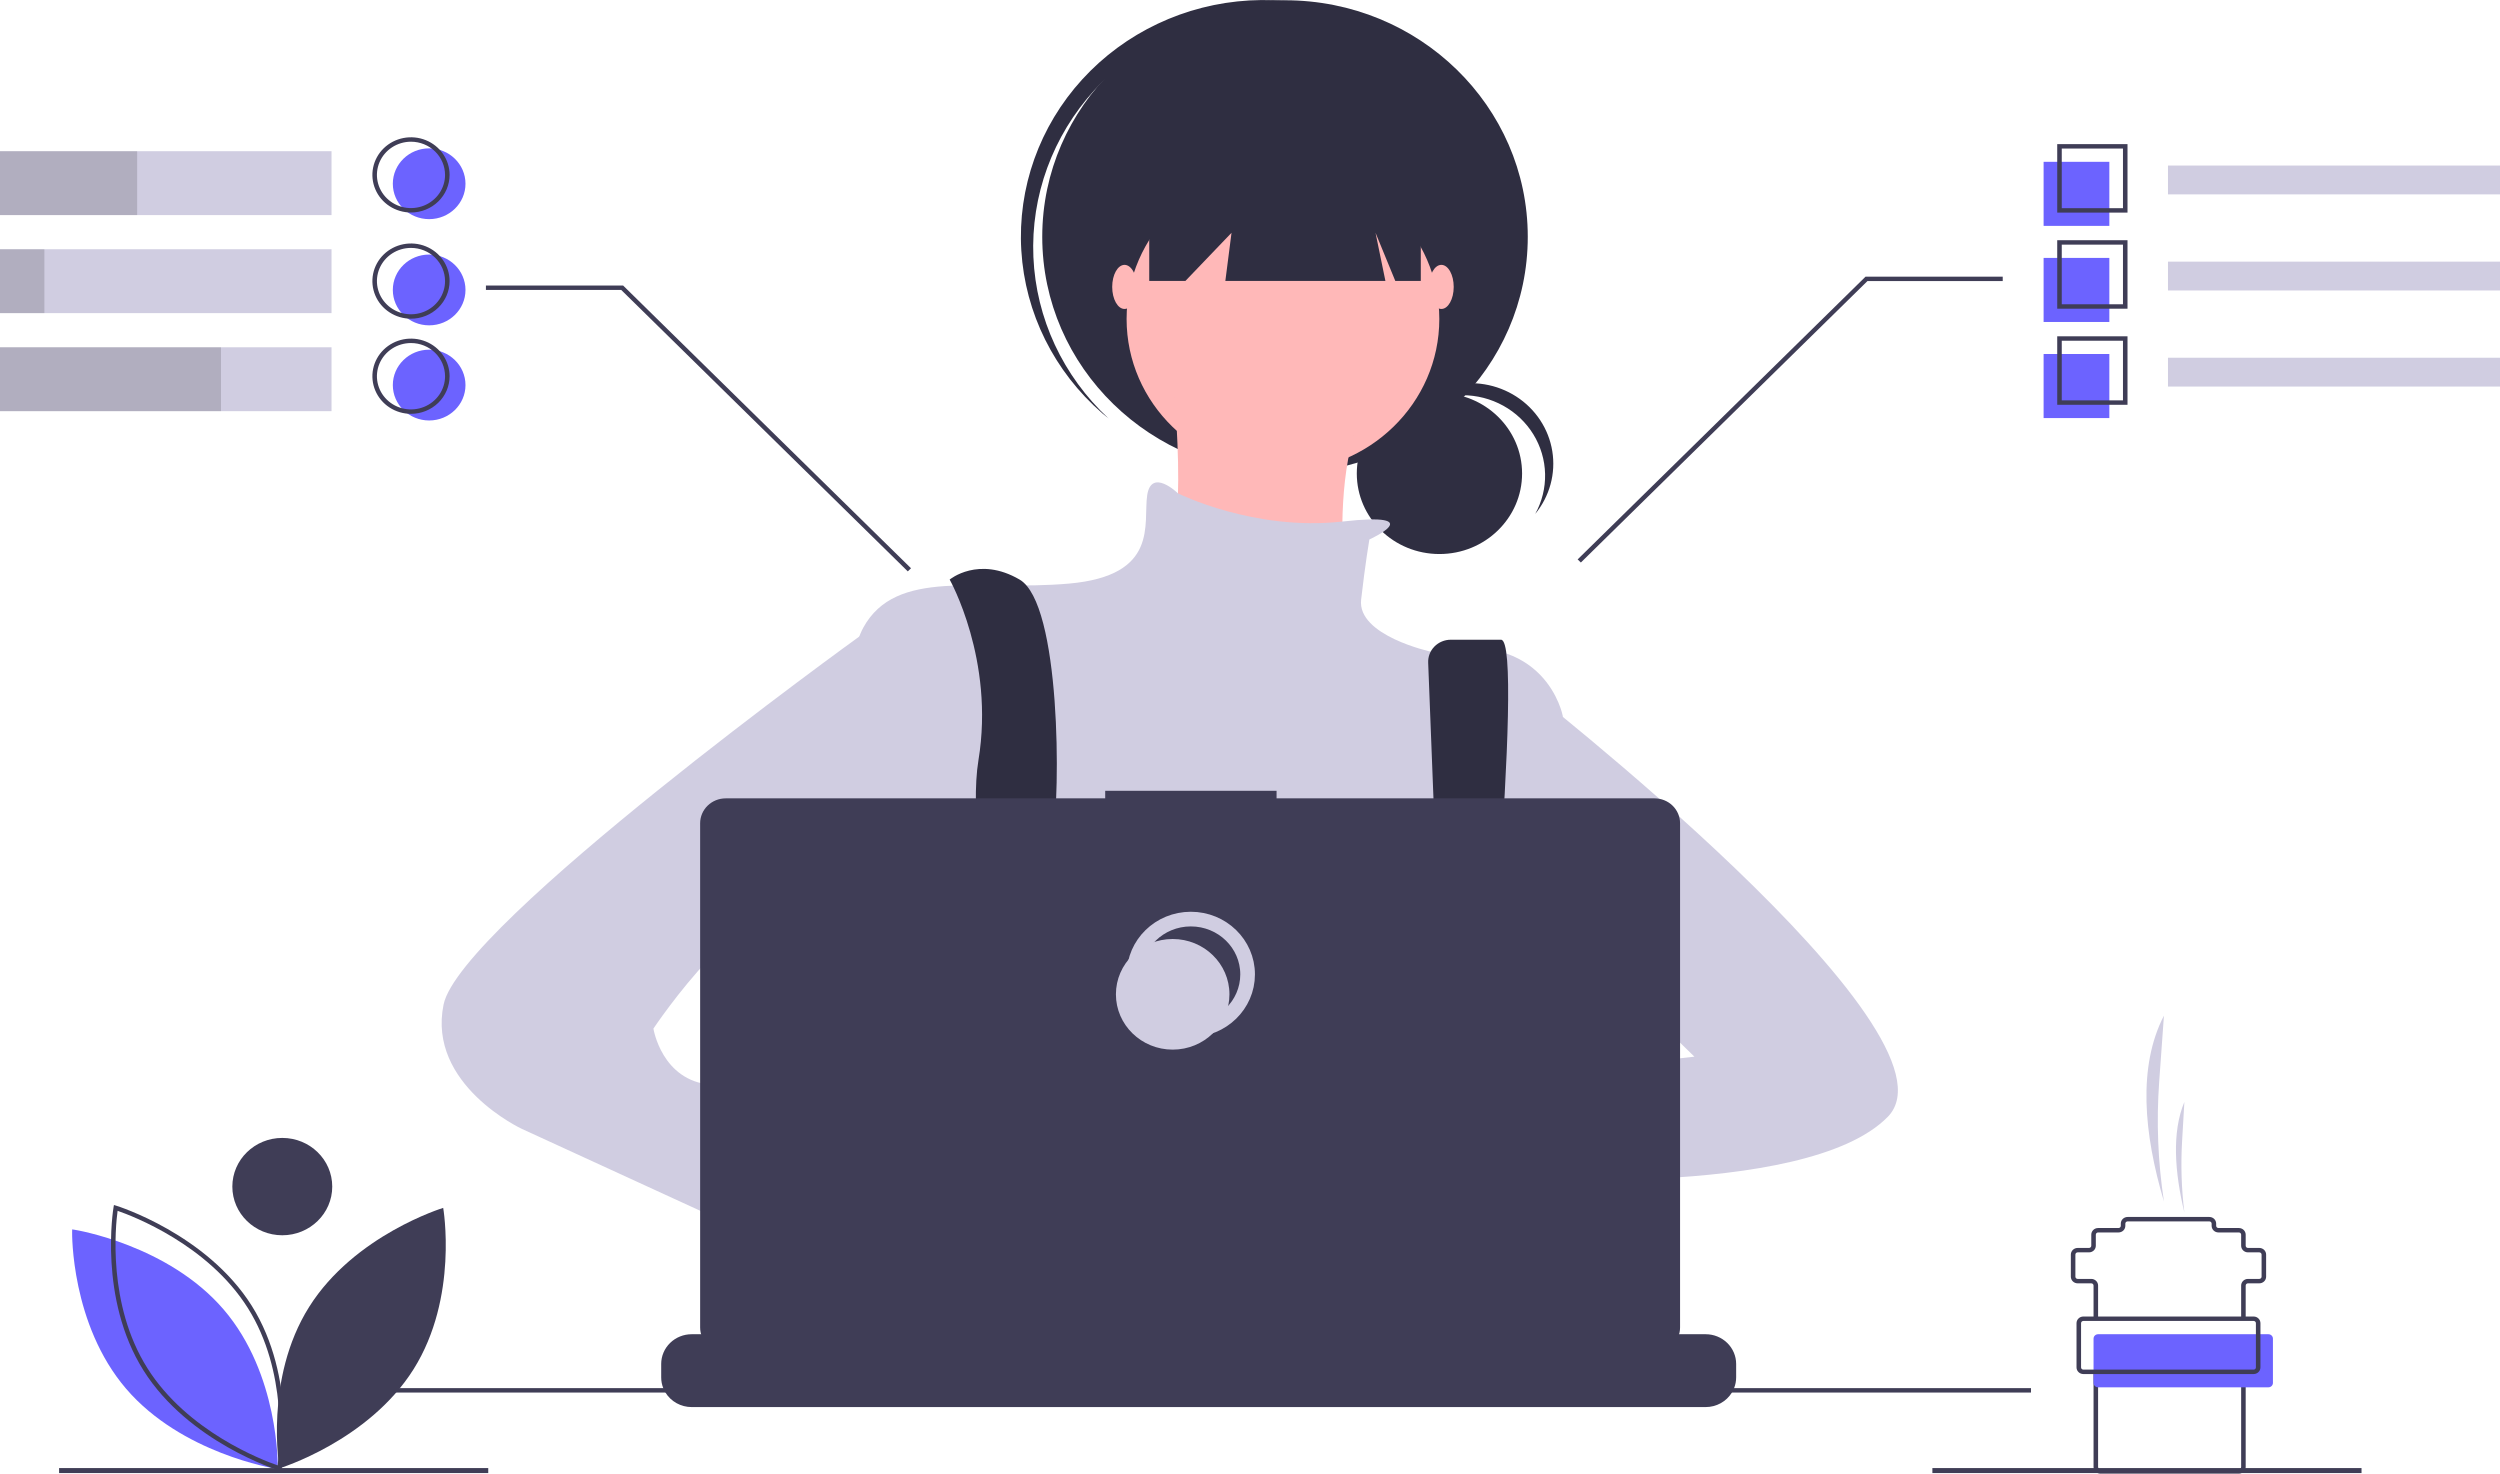 <svg width="341" height="201" viewBox="0 0 341 201" fill="none" xmlns="http://www.w3.org/2000/svg">
<g clip-path="url(#clip0)">
<path d="M196.34 75.57C202.565 75.57 207.612 70.653 207.612 64.587C207.612 58.521 202.565 53.603 196.34 53.603C190.114 53.603 185.067 58.521 185.067 64.587C185.067 70.653 190.114 75.57 196.34 75.57Z" fill="#2F2E41"/>
<path d="M199.48 53.906C201.431 53.906 203.348 54.399 205.045 55.338C206.741 56.276 208.159 57.628 209.159 59.26C210.159 60.892 210.707 62.749 210.75 64.649C210.793 66.55 210.329 68.428 209.403 70.102C210.381 68.91 211.092 67.534 211.494 66.059C211.895 64.585 211.976 63.045 211.733 61.539C211.489 60.032 210.927 58.591 210.08 57.308C209.234 56.025 208.122 54.928 206.817 54.087C205.511 53.245 204.04 52.678 202.497 52.422C200.954 52.165 199.373 52.224 197.855 52.596C196.337 52.967 194.915 53.643 193.679 54.58C192.444 55.516 191.422 56.693 190.68 58.036C191.733 56.747 193.072 55.706 194.595 54.991C196.119 54.276 197.789 53.905 199.48 53.906Z" fill="#2F2E41"/>
<path d="M175.275 64.564C193.563 64.564 208.388 50.119 208.388 32.3C208.388 14.482 193.563 0.037 175.275 0.037C156.988 0.037 142.163 14.482 142.163 32.3C142.163 50.119 156.988 64.564 175.275 64.564Z" fill="#2F2E41"/>
<path d="M149.287 12.281C154.993 6.029 162.968 2.181 171.53 1.55C180.092 0.919 188.571 3.554 195.177 8.899C194.907 8.648 194.639 8.395 194.357 8.151C187.794 2.468 179.182 -0.442 170.416 0.061C161.651 0.564 153.449 4.439 147.615 10.833C141.781 17.227 138.793 25.618 139.307 34.158C139.821 42.7 143.796 50.692 150.357 56.378C150.638 56.621 150.927 56.851 151.215 57.084C144.993 51.317 141.315 43.421 140.955 35.062C140.596 26.703 143.583 18.535 149.287 12.281Z" fill="#2F2E41"/>
<path d="M174.995 64.29C186.773 64.29 196.322 54.986 196.322 43.51C196.322 32.033 186.773 22.73 174.995 22.73C163.216 22.73 153.668 32.033 153.668 43.51C153.668 54.986 163.216 64.29 174.995 64.29Z" fill="#FFB8B8"/>
<path d="M159.842 50.072C159.842 50.072 162.648 75.227 158.158 77.961C153.668 80.695 183.975 84.523 183.975 84.523C183.975 84.523 179.485 57.181 190.709 50.072H159.842Z" fill="#FFB8B8"/>
<path d="M186.781 73.586C186.781 73.586 195.138 69.784 183.102 71.138C171.066 72.493 160.682 67.298 160.682 67.298C160.682 67.298 157.035 63.743 156.474 67.571C155.913 71.399 158.158 78.508 145.811 79.602C133.464 80.695 122.239 77.414 117.749 85.617C113.259 93.82 115.504 129.365 115.504 129.365C115.504 129.365 123.923 158.894 130.657 163.269C137.392 167.644 196.322 161.629 196.322 161.629L213.159 132.099V97.648C213.159 97.648 210.914 85.617 195.199 88.898C195.199 88.898 185.097 86.711 185.658 81.789C186.22 76.868 186.781 73.586 186.781 73.586Z" fill="#D0CDE1"/>
<path d="M132.885 184.167C133.232 182.694 133.464 181.861 133.464 181.861L133.284 180.663L131.435 168.429L130.658 163.269C137.391 160.534 139.076 147.956 139.076 147.956L139.33 147.808L140.479 147.139V147.136L144.604 144.724L144.688 144.676L146.354 145.756L149.74 147.956C161.583 156.442 173.644 156.291 181.086 154.955C185.636 154.137 188.464 152.878 188.464 152.878L196.628 150.226L196.882 150.144L197.133 150.18L201.921 150.887L202.008 150.902L202.404 150.959L201.295 158.428L199.688 169.283C203.934 171.474 207.71 175.59 211.011 180.663C211.742 181.786 212.45 182.954 213.136 184.167C214.028 185.736 214.88 187.369 215.691 189.04C215.79 189.24 215.886 189.442 215.982 189.644C216.295 190.299 216.605 190.96 216.905 191.624H131.398C131.51 190.957 131.621 190.32 131.729 189.707C131.735 189.687 131.739 189.665 131.742 189.644C131.782 189.439 131.819 189.24 131.853 189.04C132.231 187.049 132.597 185.386 132.885 184.167Z" fill="#2F2E41"/>
<path d="M129.535 79.055C129.535 79.055 135.708 89.992 133.464 103.663C131.219 117.334 140.198 151.239 140.198 151.239L146.933 149.598C146.933 149.598 142.443 121.162 143.566 114.6C144.688 108.038 144.688 82.336 139.076 79.055C133.464 75.774 129.535 79.055 129.535 79.055Z" fill="#2F2E41"/>
<path d="M194.804 90.421L197.164 150.965L201.653 153.699C201.653 153.699 208.108 87.258 204.74 87.258H197.888C197.47 87.258 197.055 87.341 196.67 87.502C196.285 87.663 195.938 87.898 195.65 88.194C195.361 88.49 195.137 88.84 194.992 89.223C194.847 89.605 194.783 90.013 194.804 90.421Z" fill="#2F2E41"/>
<path d="M143.285 149.872C144.835 149.872 146.091 148.647 146.091 147.137C146.091 145.627 144.835 144.403 143.285 144.403C141.735 144.403 140.479 145.627 140.479 147.137C140.479 148.647 141.735 149.872 143.285 149.872Z" fill="#6C63FF"/>
<path d="M199.408 152.606C200.958 152.606 202.215 151.382 202.215 149.871C202.215 148.361 200.958 147.137 199.408 147.137C197.859 147.137 196.602 148.361 196.602 149.871C196.602 151.382 197.859 152.606 199.408 152.606Z" fill="#6C63FF"/>
<path d="M156.755 17.535V38.315H161.694L167.979 31.753L167.138 38.315H188.969L187.622 31.753L190.316 38.315H193.796V17.535H156.755Z" fill="#2F2E41"/>
<path d="M153.387 42.143C154.317 42.143 155.071 40.796 155.071 39.135C155.071 37.474 154.317 36.127 153.387 36.127C152.457 36.127 151.704 37.474 151.704 39.135C151.704 40.796 152.457 42.143 153.387 42.143Z" fill="#FFB8B8"/>
<path d="M196.602 42.143C197.532 42.143 198.286 40.796 198.286 39.135C198.286 37.474 197.532 36.127 196.602 36.127C195.672 36.127 194.919 37.474 194.919 39.135C194.919 40.796 195.672 42.143 196.602 42.143Z" fill="#FFB8B8"/>
<path d="M208.108 149.598C208.108 149.598 182.571 144.95 180.888 153.152C179.204 161.355 209.23 157.801 209.23 157.801L208.108 149.598Z" fill="#FFB8B8"/>
<path d="M207.546 93.273C207.546 93.273 268.721 140.848 257.496 152.332C246.271 163.816 203.618 160.535 203.618 160.535L206.424 146.864L231.118 144.13L218.771 132.099L207.546 133.193V93.273Z" fill="#D0CDE1"/>
<path d="M117.188 172.566L125.045 178.581C125.045 178.581 130.657 195.533 139.076 190.611C147.494 185.69 131.219 168.191 131.219 168.191L121.678 164.91L117.188 172.566Z" fill="#FFB8B8"/>
<path d="M125.045 84.523L117.209 86.821C117.209 86.821 62.748 126.084 60.503 137.021C58.258 147.957 71.167 153.973 71.167 153.973L119.994 176.393L125.045 163.269L102.035 151.785C102.035 151.785 103.718 148.504 96.983 147.957C90.249 147.411 89.126 140.302 89.126 140.302C89.126 140.302 102.596 120.068 109.892 124.443C117.188 128.818 119.433 132.099 119.433 132.099L125.045 84.523Z" fill="#D0CDE1"/>
<path d="M236.811 186.041V187.873C236.812 188.375 236.716 188.874 236.529 189.342C236.446 189.551 236.345 189.753 236.228 189.946C235.859 190.549 235.336 191.049 234.708 191.396C234.081 191.743 233.372 191.926 232.651 191.925H94.346C93.625 191.926 92.916 191.743 92.289 191.396C91.662 191.049 91.138 190.549 90.769 189.946C90.652 189.753 90.552 189.551 90.469 189.342C90.281 188.874 90.186 188.375 90.187 187.873V186.041C90.187 185.508 90.294 184.981 90.503 184.49C90.712 183.998 91.019 183.551 91.405 183.175C91.791 182.798 92.25 182.5 92.754 182.296C93.259 182.092 93.8 181.988 94.346 181.988H102.319V181.134C102.319 181.112 102.323 181.09 102.332 181.069C102.34 181.049 102.353 181.03 102.369 181.014C102.385 180.999 102.405 180.986 102.426 180.978C102.447 180.969 102.469 180.965 102.492 180.965H106.652C106.674 180.965 106.697 180.969 106.718 180.978C106.739 180.986 106.758 180.999 106.774 181.014C106.79 181.03 106.803 181.049 106.812 181.069C106.821 181.09 106.825 181.112 106.825 181.134V181.988H109.424V181.134C109.423 181.112 109.428 181.09 109.437 181.069C109.445 181.049 109.458 181.03 109.474 181.014C109.49 180.999 109.509 180.986 109.531 180.978C109.552 180.969 109.574 180.965 109.597 180.965H113.756C113.779 180.965 113.802 180.969 113.823 180.978C113.844 180.986 113.863 180.999 113.879 181.014C113.895 181.03 113.908 181.049 113.917 181.069C113.925 181.09 113.93 181.112 113.93 181.134V181.988H116.532V181.134C116.532 181.112 116.536 181.09 116.545 181.069C116.553 181.049 116.566 181.03 116.582 181.014C116.598 180.999 116.618 180.986 116.639 180.978C116.66 180.969 116.682 180.965 116.705 180.965H120.865C120.887 180.965 120.91 180.969 120.931 180.978C120.952 180.986 120.971 180.999 120.987 181.014C121.003 181.03 121.016 181.049 121.025 181.069C121.034 181.09 121.038 181.112 121.038 181.134V181.988H123.636V181.134C123.636 181.112 123.641 181.09 123.65 181.069C123.658 181.049 123.671 181.03 123.687 181.014C123.703 180.999 123.722 180.986 123.744 180.978C123.765 180.969 123.787 180.965 123.81 180.965H127.969C127.992 180.965 128.015 180.969 128.036 180.978C128.057 180.986 128.076 180.999 128.092 181.014C128.108 181.03 128.121 181.049 128.13 181.069C128.138 181.09 128.143 181.112 128.143 181.134V181.988H130.741V181.134C130.741 181.112 130.746 181.09 130.755 181.069C130.763 181.049 130.776 181.03 130.792 181.014C130.808 180.999 130.827 180.986 130.848 180.978C130.87 180.969 130.892 180.965 130.915 180.965H135.074C135.097 180.965 135.12 180.969 135.141 180.978C135.162 180.986 135.181 180.999 135.197 181.014C135.213 181.03 135.226 181.049 135.235 181.069C135.243 181.09 135.248 181.112 135.248 181.134V181.988H137.849V181.134C137.849 181.112 137.854 181.09 137.863 181.069C137.871 181.049 137.884 181.03 137.9 181.014C137.916 180.999 137.935 180.986 137.956 180.978C137.978 180.969 138 180.965 138.023 180.965H142.182C142.205 180.965 142.228 180.969 142.249 180.978C142.27 180.986 142.289 180.999 142.305 181.014C142.321 181.03 142.334 181.049 142.343 181.069C142.351 181.09 142.356 181.112 142.356 181.134V181.988H144.954V181.134C144.954 181.112 144.959 181.09 144.968 181.069C144.976 181.049 144.989 181.03 145.005 181.014C145.021 180.999 145.04 180.986 145.061 180.978C145.082 180.969 145.105 180.965 145.128 180.965H177.71C177.733 180.965 177.756 180.969 177.777 180.978C177.798 180.986 177.817 180.999 177.833 181.014C177.849 181.03 177.862 181.049 177.871 181.069C177.879 181.09 177.884 181.112 177.884 181.134V181.988H180.485V181.134C180.485 181.112 180.49 181.09 180.498 181.069C180.507 181.049 180.52 181.03 180.536 181.014C180.552 180.999 180.571 180.986 180.592 180.978C180.613 180.969 180.636 180.965 180.659 180.965H184.818C184.864 180.965 184.908 180.983 184.94 181.015C184.973 181.046 184.991 181.089 184.992 181.134V181.988H187.59V181.134C187.59 181.112 187.595 181.09 187.603 181.069C187.612 181.049 187.625 181.03 187.641 181.014C187.657 180.999 187.676 180.986 187.697 180.978C187.718 180.969 187.741 180.965 187.764 180.965H191.923C191.946 180.965 191.969 180.969 191.99 180.978C192.011 180.986 192.03 180.999 192.046 181.014C192.062 181.03 192.075 181.049 192.084 181.069C192.092 181.09 192.097 181.112 192.097 181.134V181.988H194.695V181.134C194.695 181.112 194.7 181.09 194.708 181.069C194.717 181.049 194.73 181.03 194.746 181.014C194.762 180.999 194.781 180.986 194.802 180.978C194.823 180.969 194.846 180.965 194.869 180.965H199.028C199.051 180.965 199.074 180.969 199.095 180.978C199.116 180.986 199.135 180.999 199.151 181.014C199.167 181.03 199.18 181.049 199.188 181.069C199.197 181.09 199.202 181.112 199.202 181.134V181.988H201.803V181.134C201.803 181.112 201.808 181.09 201.816 181.069C201.825 181.049 201.838 181.03 201.854 181.014C201.87 180.999 201.889 180.986 201.91 180.978C201.931 180.969 201.954 180.965 201.977 180.965H206.136C206.182 180.965 206.225 180.983 206.257 181.015C206.289 181.047 206.307 181.089 206.307 181.134V181.988H208.908V181.134C208.908 181.112 208.913 181.09 208.921 181.069C208.93 181.049 208.943 181.03 208.959 181.014C208.975 180.999 208.994 180.986 209.015 180.978C209.036 180.969 209.059 180.965 209.082 180.965H213.241C213.264 180.965 213.286 180.969 213.308 180.978C213.329 180.986 213.348 180.999 213.364 181.014C213.38 181.03 213.393 181.049 213.401 181.069C213.41 181.09 213.415 181.112 213.415 181.134V181.988H216.013V181.134C216.013 181.112 216.018 181.09 216.026 181.069C216.035 181.049 216.048 181.03 216.064 181.014C216.08 180.999 216.099 180.986 216.12 180.978C216.141 180.969 216.164 180.965 216.187 180.965H220.346C220.369 180.965 220.391 180.969 220.412 180.978C220.434 180.986 220.453 180.999 220.469 181.014C220.485 181.03 220.498 181.049 220.506 181.069C220.515 181.09 220.52 181.112 220.52 181.134V181.988H232.651C233.197 181.988 233.738 182.092 234.243 182.296C234.748 182.5 235.206 182.798 235.593 183.175C235.979 183.551 236.285 183.998 236.494 184.49C236.703 184.981 236.811 185.508 236.811 186.041Z" fill="#3F3D56"/>
<path d="M277.027 189.341H50.004V189.944H277.027V189.341Z" fill="#3F3D56"/>
<path d="M225.674 108.896H174.124V107.861H150.749V108.896H98.986C98.061 108.896 97.174 109.254 96.52 109.891C95.866 110.528 95.499 111.392 95.499 112.293V181.072C95.499 181.973 95.866 182.838 96.52 183.475C97.174 184.112 98.061 184.47 98.986 184.47H225.674C226.599 184.47 227.486 184.112 228.14 183.475C228.794 182.838 229.161 181.973 229.161 181.072V112.293C229.161 111.847 229.071 111.405 228.896 110.993C228.72 110.581 228.463 110.206 228.14 109.891C227.816 109.576 227.431 109.325 227.008 109.154C226.585 108.984 226.132 108.896 225.674 108.896Z" fill="#3F3D56"/>
<path d="M162.431 140.453C166.708 140.453 170.174 137.075 170.174 132.908C170.174 128.742 166.708 125.364 162.431 125.364C158.155 125.364 154.688 128.742 154.688 132.908C154.688 137.075 158.155 140.453 162.431 140.453Z" stroke="#D0CDE1" stroke-width="2" stroke-miterlimit="10"/>
<path d="M159.954 143.169C164.23 143.169 167.696 139.791 167.696 135.624C167.696 131.457 164.23 128.08 159.954 128.08C155.677 128.08 152.211 131.457 152.211 135.624C152.211 139.791 155.677 143.169 159.954 143.169Z" fill="#D0CDE1"/>
<path d="M66.596 200.246H8.059V200.928H66.596V200.246Z" fill="#3F3D56"/>
<path d="M322.113 200.246H263.577V200.928H322.113V200.246Z" fill="#3F3D56"/>
<path d="M42.165 178.266C35.998 188.076 38.12 200.278 38.12 200.278C38.12 200.278 50.24 196.575 56.407 186.766C62.573 176.956 60.452 164.754 60.452 164.754C60.452 164.754 48.332 168.456 42.165 178.266Z" fill="#3F3D56"/>
<path d="M37.868 200.359L37.517 200.305C37.391 200.285 24.77 198.248 17.212 189.436C9.653 180.625 9.835 168.161 9.838 168.036L9.845 167.69L10.196 167.744C10.322 167.764 22.943 169.802 30.502 178.613C38.06 187.425 37.878 199.888 37.876 200.013L37.868 200.359Z" fill="#6C63FF"/>
<path d="M38.366 200.669L38.027 200.566C37.905 200.528 25.725 196.716 19.569 186.923C13.412 177.13 15.461 164.826 15.482 164.703L15.541 164.362L15.88 164.466C16.003 164.503 28.183 168.315 34.339 178.108C40.495 187.901 38.446 200.205 38.425 200.328L38.366 200.669ZM16.041 165.157C15.761 167.222 14.643 177.933 20.097 186.608C25.551 195.283 35.851 199.18 37.866 199.875C38.147 197.81 39.264 187.099 33.811 178.424C28.357 169.748 18.056 165.852 16.041 165.157H16.041Z" fill="#3F3D56"/>
<path d="M38.505 168.491C42.268 168.491 45.318 165.519 45.318 161.852C45.318 158.186 42.268 155.213 38.505 155.213C34.741 155.213 31.691 158.186 31.691 161.852C31.691 165.519 34.741 168.491 38.505 168.491Z" fill="#3F3D56"/>
<path d="M123.822 77.936L84.733 39.548H66.28V38.945H84.992L85.083 39.035L124.262 77.511L123.822 77.936Z" fill="#3F3D56"/>
<path d="M215.629 76.728L254.718 38.341H273.172V37.738H254.459L254.368 37.827L215.189 76.304L215.629 76.728Z" fill="#3F3D56"/>
<path d="M45.219 20.623H0V29.338H45.219V20.623Z" fill="#D0CDE1"/>
<path d="M45.219 33.996H0V42.71H45.219V33.996Z" fill="#D0CDE1"/>
<path d="M45.219 47.368H0V56.082H45.219V47.368Z" fill="#D0CDE1"/>
<path opacity="0.15" d="M18.707 20.623H0V29.338H18.707V20.623Z" fill="black"/>
<path opacity="0.15" d="M6.056 33.996H0V42.71H6.056V33.996Z" fill="black"/>
<path opacity="0.15" d="M30.146 47.368H0V56.082H30.146V47.368Z" fill="black"/>
<path d="M341 22.581H295.712V26.513H341V22.581Z" fill="#D0CDE1"/>
<path d="M287.715 22.072H278.747V30.81H287.715V22.072Z" fill="#6C63FF"/>
<path d="M287.715 35.179H278.747V43.917H287.715V35.179Z" fill="#6C63FF"/>
<path d="M287.715 48.286H278.747V57.025H287.715V48.286Z" fill="#6C63FF"/>
<path d="M290.192 29H280.605V19.658H290.192V29ZM281.224 28.396H289.573V20.262H281.224V28.396Z" fill="#3F3D56"/>
<path d="M341 35.688H295.712V39.62H341V35.688Z" fill="#D0CDE1"/>
<path d="M290.192 42.107H280.605V32.765H290.192V42.107ZM281.224 41.503H289.573V33.369H281.224V41.503Z" fill="#3F3D56"/>
<path d="M341 48.795H295.712V52.727H341V48.795Z" fill="#D0CDE1"/>
<path d="M290.192 55.214H280.605V45.872H290.192V55.214ZM281.224 54.61H289.573V46.476H281.224V54.61Z" fill="#3F3D56"/>
<path d="M58.537 29.891C61.274 29.891 63.492 27.73 63.492 25.063C63.492 22.396 61.274 20.235 58.537 20.235C55.8 20.235 53.581 22.396 53.581 25.063C53.581 27.73 55.8 29.891 58.537 29.891Z" fill="#6C63FF"/>
<path d="M58.537 44.377C61.274 44.377 63.492 42.215 63.492 39.548C63.492 36.882 61.274 34.72 58.537 34.72C55.8 34.72 53.581 36.882 53.581 39.548C53.581 42.215 55.8 44.377 58.537 44.377Z" fill="#6C63FF"/>
<path d="M58.537 57.353C61.274 57.353 63.492 55.191 63.492 52.525C63.492 49.858 61.274 47.696 58.537 47.696C55.8 47.696 53.581 49.858 53.581 52.525C53.581 55.191 55.8 57.353 58.537 57.353Z" fill="#6C63FF"/>
<path d="M56.059 28.986C55.018 28.986 54 28.685 53.134 28.122C52.268 27.558 51.593 26.757 51.195 25.819C50.796 24.882 50.692 23.85 50.895 22.855C51.098 21.86 51.6 20.946 52.336 20.228C53.072 19.511 54.011 19.022 55.032 18.824C56.053 18.626 57.112 18.728 58.074 19.116C59.036 19.505 59.858 20.162 60.437 21.006C61.016 21.849 61.324 22.841 61.324 23.856C61.323 25.216 60.767 26.52 59.78 27.482C58.793 28.444 57.455 28.985 56.059 28.986ZM56.059 19.329C55.14 19.329 54.242 19.595 53.478 20.092C52.714 20.59 52.118 21.297 51.767 22.124C51.415 22.951 51.323 23.861 51.502 24.739C51.682 25.617 52.124 26.424 52.774 27.057C53.424 27.69 54.252 28.121 55.153 28.296C56.054 28.47 56.988 28.381 57.837 28.038C58.686 27.695 59.411 27.115 59.922 26.371C60.432 25.626 60.705 24.751 60.705 23.856C60.703 22.656 60.214 21.505 59.343 20.657C58.472 19.808 57.291 19.331 56.059 19.329Z" fill="#3F3D56"/>
<path d="M56.059 43.471C55.018 43.471 54 43.171 53.134 42.607C52.268 42.043 51.593 41.242 51.195 40.305C50.796 39.367 50.692 38.336 50.895 37.34C51.098 36.345 51.6 35.431 52.336 34.714C53.072 33.996 54.011 33.508 55.032 33.31C56.053 33.112 57.112 33.213 58.074 33.602C59.036 33.99 59.858 34.647 60.437 35.491C61.016 36.335 61.324 37.327 61.324 38.341C61.323 39.702 60.767 41.005 59.78 41.967C58.793 42.929 57.455 43.47 56.059 43.471ZM56.059 33.815C55.14 33.815 54.242 34.08 53.478 34.578C52.714 35.075 52.118 35.782 51.767 36.609C51.415 37.436 51.323 38.346 51.502 39.224C51.682 40.102 52.124 40.909 52.774 41.542C53.424 42.175 54.252 42.606 55.153 42.781C56.054 42.956 56.988 42.866 57.837 42.523C58.686 42.181 59.411 41.601 59.922 40.856C60.432 40.112 60.705 39.237 60.705 38.341C60.703 37.141 60.214 35.991 59.343 35.142C58.472 34.293 57.291 33.816 56.059 33.815Z" fill="#3F3D56"/>
<path d="M56.059 56.448C55.018 56.448 54 56.147 53.134 55.583C52.268 55.02 51.593 54.218 51.195 53.281C50.796 52.344 50.692 51.312 50.895 50.317C51.098 49.322 51.6 48.408 52.336 47.69C53.072 46.973 54.011 46.484 55.032 46.286C56.053 46.088 57.112 46.19 58.074 46.578C59.036 46.966 59.858 47.624 60.437 48.468C61.016 49.311 61.324 50.303 61.324 51.318C61.323 52.678 60.767 53.982 59.78 54.944C58.793 55.906 57.455 56.447 56.059 56.448ZM56.059 46.791C55.14 46.791 54.242 47.056 53.478 47.554C52.714 48.051 52.118 48.758 51.767 49.585C51.415 50.413 51.323 51.323 51.502 52.201C51.682 53.079 52.124 53.886 52.774 54.519C53.424 55.152 54.252 55.583 55.153 55.757C56.054 55.932 56.988 55.843 57.837 55.5C58.686 55.157 59.411 54.577 59.922 53.833C60.432 53.088 60.705 52.213 60.705 51.318C60.703 50.118 60.214 48.967 59.343 48.118C58.472 47.27 57.291 46.792 56.059 46.791Z" fill="#3F3D56"/>
<path d="M306.312 179.875H305.692V175.349C305.692 175.109 305.79 174.879 305.965 174.709C306.139 174.539 306.375 174.444 306.621 174.443H308.17C308.252 174.443 308.331 174.412 308.389 174.355C308.447 174.298 308.48 174.222 308.48 174.142V171.124C308.48 171.044 308.447 170.967 308.389 170.911C308.331 170.854 308.252 170.822 308.17 170.822H306.621C306.375 170.822 306.139 170.726 305.965 170.557C305.79 170.387 305.692 170.157 305.692 169.917V168.408C305.692 168.328 305.659 168.251 305.601 168.195C305.543 168.138 305.465 168.106 305.382 168.106H302.595C302.349 168.106 302.112 168.01 301.938 167.841C301.764 167.671 301.666 167.441 301.666 167.201V166.899C301.666 166.819 301.633 166.742 301.575 166.686C301.517 166.629 301.438 166.597 301.356 166.597H290.206C290.124 166.597 290.045 166.629 289.987 166.686C289.929 166.742 289.896 166.819 289.896 166.899V167.201C289.896 167.441 289.798 167.671 289.624 167.841C289.45 168.01 289.214 168.106 288.967 168.106H286.18C286.098 168.106 286.019 168.138 285.961 168.195C285.903 168.251 285.87 168.328 285.87 168.408V169.917C285.87 170.157 285.772 170.387 285.598 170.557C285.423 170.726 285.187 170.822 284.941 170.822H283.392C283.31 170.822 283.231 170.854 283.173 170.911C283.115 170.967 283.083 171.044 283.083 171.124V174.142C283.083 174.222 283.115 174.298 283.173 174.355C283.231 174.412 283.31 174.443 283.392 174.443H285.251C285.497 174.444 285.733 174.539 285.907 174.709C286.082 174.879 286.18 175.109 286.18 175.349V179.875H285.56V175.349C285.56 175.269 285.528 175.192 285.47 175.135C285.412 175.079 285.333 175.047 285.251 175.047H283.392C283.146 175.047 282.91 174.951 282.736 174.782C282.561 174.612 282.463 174.382 282.463 174.142V171.124C282.463 170.884 282.561 170.654 282.736 170.484C282.91 170.314 283.146 170.219 283.392 170.219H284.941C285.023 170.219 285.102 170.187 285.16 170.13C285.218 170.074 285.251 169.997 285.251 169.917V168.408C285.251 168.168 285.349 167.938 285.523 167.768C285.697 167.598 285.933 167.503 286.18 167.503H288.967C289.049 167.502 289.128 167.471 289.186 167.414C289.244 167.358 289.277 167.281 289.277 167.201V166.899C289.277 166.659 289.375 166.429 289.549 166.259C289.724 166.089 289.96 165.994 290.206 165.994H301.356C301.602 165.994 301.839 166.089 302.013 166.259C302.187 166.429 302.285 166.659 302.285 166.899V167.201C302.285 167.281 302.318 167.358 302.376 167.414C302.434 167.471 302.513 167.502 302.595 167.503H305.382C305.629 167.503 305.865 167.598 306.039 167.768C306.213 167.938 306.311 168.168 306.312 168.408V169.917C306.312 169.997 306.344 170.074 306.402 170.13C306.46 170.187 306.539 170.219 306.621 170.219H308.17C308.416 170.219 308.652 170.314 308.827 170.484C309.001 170.654 309.099 170.884 309.099 171.124V174.142C309.099 174.382 309.001 174.612 308.827 174.782C308.652 174.951 308.416 175.047 308.17 175.047H306.621C306.539 175.047 306.46 175.079 306.402 175.135C306.344 175.192 306.312 175.269 306.312 175.349V179.875Z" fill="#3F3D56"/>
<path d="M305.382 201H286.49C286.243 201 286.007 200.904 285.833 200.734C285.659 200.565 285.561 200.335 285.56 200.095V187.118H286.18V200.095C286.18 200.175 286.213 200.251 286.271 200.308C286.329 200.365 286.407 200.396 286.49 200.396H305.382C305.464 200.396 305.543 200.365 305.601 200.308C305.659 200.251 305.692 200.175 305.692 200.095V187.118H306.312V200.095C306.311 200.335 306.213 200.565 306.039 200.734C305.865 200.904 305.629 201 305.382 201Z" fill="#3F3D56"/>
<path d="M309.409 181.988H286.18C285.838 181.988 285.56 182.258 285.56 182.591V188.627C285.56 188.96 285.838 189.231 286.18 189.231H309.409C309.751 189.231 310.028 188.96 310.028 188.627V182.591C310.028 182.258 309.751 181.988 309.409 181.988Z" fill="#6C63FF"/>
<path d="M307.396 187.42H284.167C283.92 187.42 283.684 187.324 283.51 187.154C283.336 186.985 283.238 186.755 283.237 186.515V180.479C283.238 180.239 283.336 180.009 283.51 179.839C283.684 179.669 283.92 179.574 284.167 179.574H307.396C307.642 179.574 307.878 179.669 308.052 179.839C308.226 180.009 308.324 180.239 308.325 180.479V186.515C308.324 186.755 308.226 186.985 308.052 187.154C307.878 187.324 307.642 187.42 307.396 187.42ZM284.167 180.177C284.085 180.177 284.006 180.209 283.948 180.266C283.89 180.322 283.857 180.399 283.857 180.479V186.515C283.857 186.595 283.89 186.671 283.948 186.728C284.006 186.785 284.085 186.816 284.167 186.816H307.396C307.478 186.816 307.556 186.785 307.614 186.728C307.673 186.671 307.705 186.595 307.705 186.515V180.479C307.705 180.399 307.673 180.322 307.614 180.266C307.556 180.209 307.478 180.177 307.396 180.177H284.167Z" fill="#3F3D56"/>
<path d="M295.162 163.881C294.338 158.477 294.121 153.002 294.513 147.552L295.162 138.532C291.587 145.462 292.395 154.584 295.162 163.881V163.881Z" fill="#D0CDE1"/>
<path d="M297.949 165.39C297.553 162.165 297.448 158.913 297.637 155.67L297.949 150.301C296.229 154.426 296.618 159.856 297.949 165.39Z" fill="#D0CDE1"/>
</g>
<defs>
<clipPath id="clip0">
<rect width="341" height="201" fill="white"/>
</clipPath>
</defs>
</svg>
